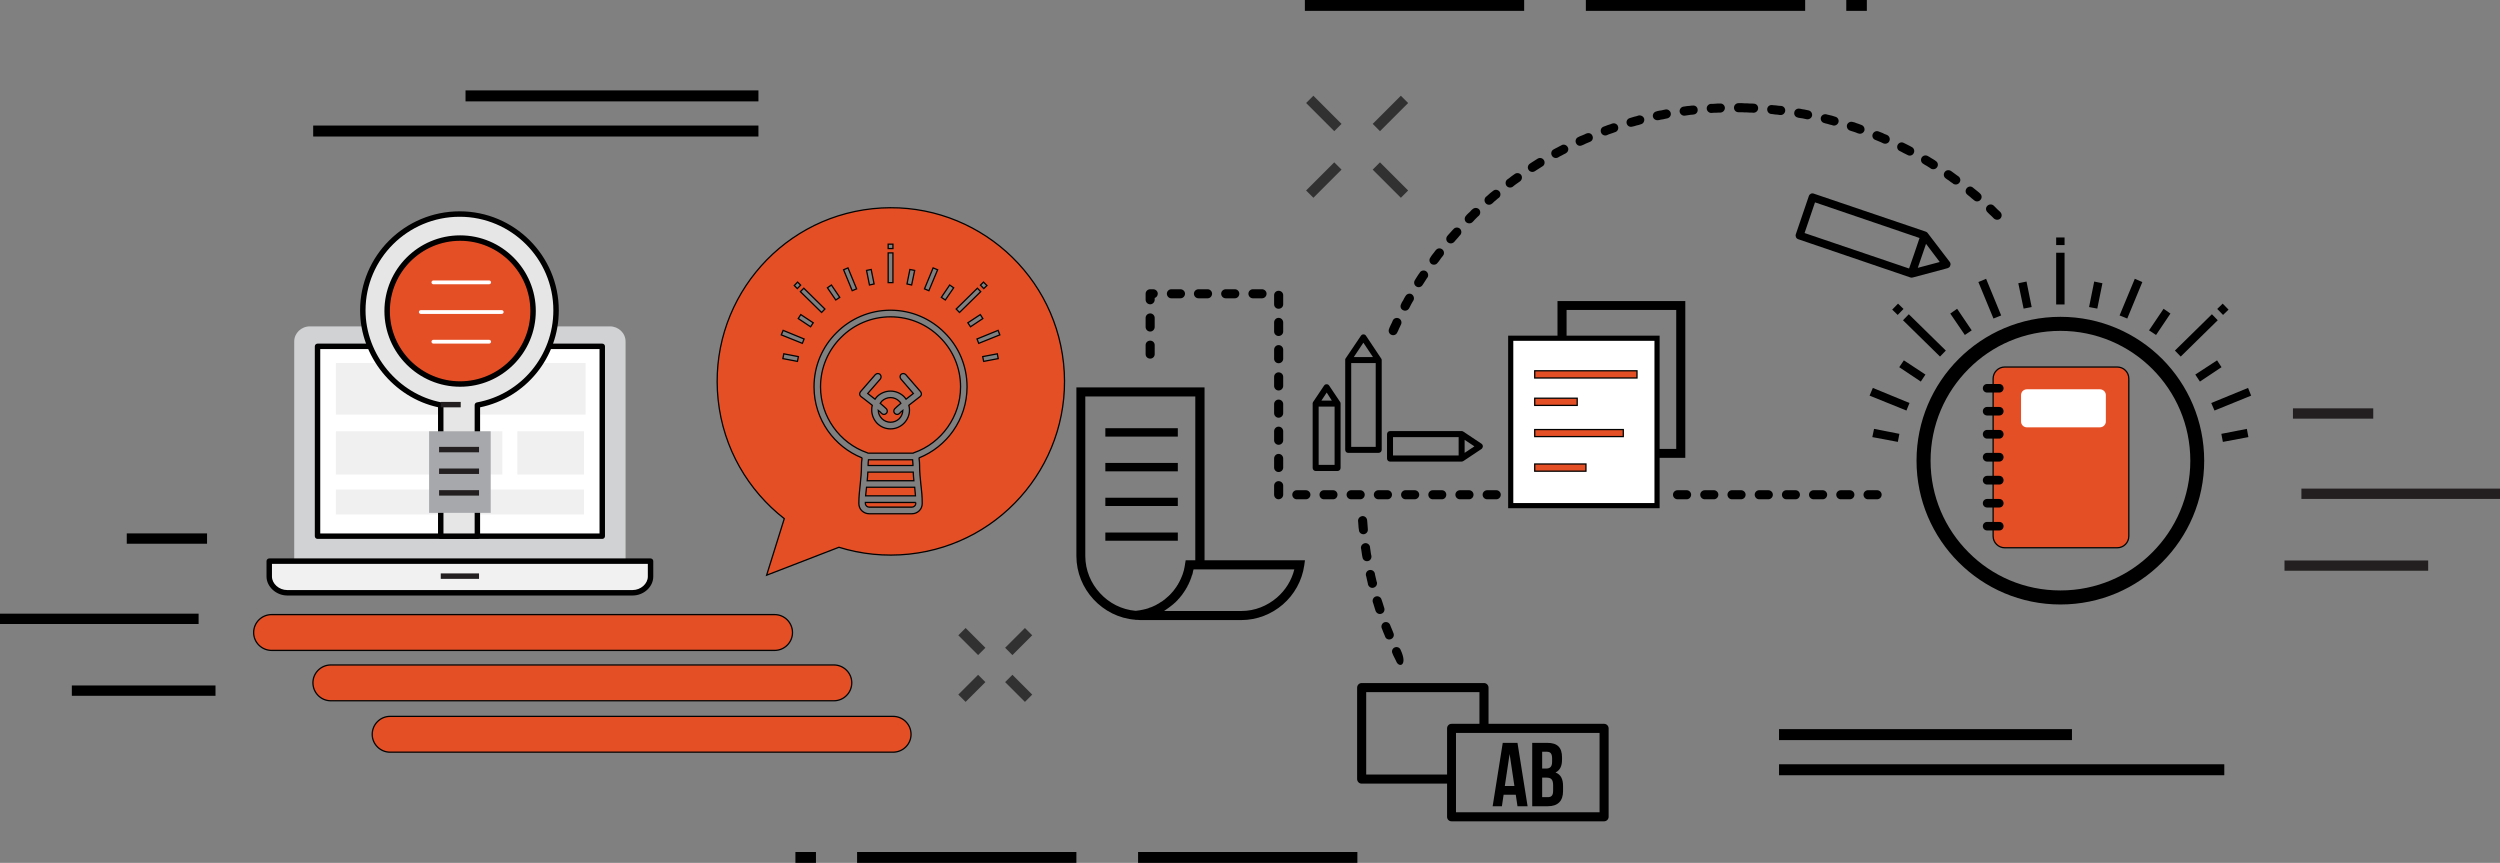 <!-- Generator: Adobe Illustrator 17.0.0, SVG Export Plug-In  -->
<svg version="1.1"
	 xmlns="http://www.w3.org/2000/svg" xmlns:xlink="http://www.w3.org/1999/xlink" xmlns:a="http://ns.adobe.com/AdobeSVGViewerExtensions/3.0/"
	 x="0px" y="0px" width="484.842px" height="167.345px" viewBox="0 0 484.842 167.345"
	 style="enable-background:new 0 0 484.842 167.345;" xml:space="preserve">
<rect x="0" y="0" width="484.842" height="167.345" fill="#808080" stroke="none"/>
<style type="text/css">
	.st0{fill-rule:evenodd;clip-rule:evenodd;fill:#E54F26;stroke:#020202;stroke-width:0.25;stroke-miterlimit:10;}
	.st1{fill-rule:evenodd;clip-rule:evenodd;}
	.st2{fill-rule:evenodd;clip-rule:evenodd;fill:#FFFFFF;}
	.st3{fill-rule:evenodd;clip-rule:evenodd;fill:#FFFFFF;stroke:#000000;stroke-miterlimit:10;}
	.st4{fill:#D1D2D3;}
	.st5{fill:#F1F1F1;}
	.st6{fill:#FFFFFF;}
	.st7{fill:#231F20;}
	.st8{opacity:0.6;}
	.st9{fill:#E7E6E6;}
	.st10{fill:#A7A8AC;}
	.st11{fill:#E54F26;}
	.st12{fill:none;stroke:#313131;stroke-width:2;stroke-miterlimit:10;}
	.st13{fill:none;stroke:#231F20;stroke-width:2;stroke-linejoin:round;stroke-miterlimit:10;}
	.st14{fill:none;stroke:#000000;stroke-width:2;stroke-linejoin:round;stroke-miterlimit:10;}
</style>
<defs>
</defs>
<g>
	<g>
		<g>
			<g id="Red_Attribut_1_">
				<path class="st0" d="M52.68,119.193h97.559c1.895,0,3.455,1.563,3.455,3.489l0,0c0,1.894-1.561,3.456-3.455,3.456H52.68
					c-1.927,0-3.488-1.563-3.488-3.456l0,0C49.191,120.756,50.753,119.193,52.68,119.193L52.68,119.193z M75.641,138.932h97.559
					c1.927,0,3.487,1.561,3.487,3.487l0,0c0,1.895-1.56,3.456-3.487,3.456H75.641c-1.893,0-3.456-1.561-3.456-3.456l0,0
					C72.185,140.492,73.748,138.932,75.641,138.932L75.641,138.932z M64.144,128.962h97.591c1.893,0,3.456,1.563,3.456,3.457l0,0
					c0,1.927-1.563,3.486-3.456,3.486H64.144c-1.895,0-3.455-1.56-3.455-3.486l0,0C60.688,130.524,62.249,128.962,64.144,128.962
					L64.144,128.962z"/>
				<path class="st0" d="M169.211,40.477c18.508-1.962,35.088,11.463,37.049,29.971c1.959,18.477-11.464,35.057-29.939,37.016
					c-4.75,0.499-9.336,0-13.622-1.329l-14.022,5.416l3.423-10.964c-6.98-5.45-11.83-13.591-12.828-23.061
					C137.311,59.018,150.735,42.438,169.211,40.477L169.211,40.477z M167.873,96.164h9.67c-0.052-0.565-0.103-1.105-0.152-1.673
					h-9.337C167.977,95.059,167.926,95.599,167.873,96.164L167.873,96.164z M171.914,79.293c0.229,0.256,0.229,0.669-0.055,0.901
					c-0.256,0.257-0.642,0.231-0.898-0.026c-0.104-0.152-0.334-0.361-0.645-0.591c0.026,0.617,0.284,1.183,0.721,1.618
					c0.412,0.413,1.003,0.694,1.673,0.694c0.668,0,1.259-0.281,1.696-0.694l0,0c0.412-0.436,0.669-1.001,0.695-1.618
					c-0.308,0.229-0.515,0.438-0.644,0.591c-0.231,0.258-0.642,0.283-0.899,0.026c-0.283-0.232-0.283-0.646-0.052-0.901
					c0.205-0.229,0.668-0.615,1.209-1.08c-0.079-0.153-0.206-0.282-0.31-0.386c-0.438-0.436-1.028-0.72-1.696-0.72
					c-0.67,0-1.261,0.284-1.697,0.695c-0.102,0.128-0.205,0.257-0.31,0.41C171.244,78.678,171.707,79.064,171.914,79.293
					L171.914,79.293z M169.16,78.6c-1.054-0.85-2.187-1.697-2.187-1.697c-0.283-0.207-0.333-0.592-0.128-0.875l0.025-0.051l0,0
					l2.881-3.317c0.23-0.257,0.643-0.284,0.9-0.077c0.258,0.23,0.309,0.644,0.077,0.925l-2.444,2.804
					c0.36,0.283,0.875,0.669,1.416,1.104c0.127-0.177,0.258-0.358,0.41-0.513l0,0c0.668-0.645,1.596-1.055,2.599-1.055
					c1.002,0,1.927,0.41,2.597,1.055c0.155,0.154,0.281,0.336,0.41,0.513c0.541-0.436,1.057-0.821,1.416-1.104l-2.417-2.804
					c-0.231-0.281-0.206-0.694,0.05-0.925c0.258-0.207,0.67-0.18,0.901,0.077l2.882,3.317l0,0l0.024,0.051
					c0.205,0.283,0.154,0.668-0.129,0.875c0,0-1.106,0.848-2.187,1.697c0.076,0.283,0.129,0.591,0.129,0.9
					c0,1.003-0.41,1.928-1.08,2.597l0,0l0,0l0,0c-0.67,0.669-1.595,1.08-2.597,1.08c-1.003,0-1.931-0.411-2.599-1.08
					c-0.642-0.669-1.054-1.594-1.054-2.597C169.058,79.19,169.084,78.883,169.16,78.6L169.16,78.6z M177.596,97.449h-9.773v0.181
					c0,0.205,0.103,0.386,0.23,0.513c0.129,0.131,0.308,0.209,0.489,0.209h8.333c0.181,0,0.359-0.078,0.488-0.209
					c0.155-0.127,0.231-0.308,0.231-0.513V97.449z M167.076,90.095c0-0.335,0.026-0.643,0.079-0.951
					c0-0.077,0.026-0.154,0.026-0.258c0-0.024-0.026-0.052-0.053-0.103c-2.648-1.078-4.938-2.906-6.559-5.219
					c-1.695-2.418-2.699-5.351-2.699-8.538c0-4.115,1.646-7.82,4.347-10.493c2.675-2.7,6.403-4.373,10.492-4.373
					c4.089,0,7.818,1.673,10.491,4.373c2.701,2.673,4.346,6.378,4.346,10.493c0,3.188-1.001,6.12-2.701,8.538
					c-1.618,2.313-3.907,4.141-6.557,5.219c-0.023,0.052-0.023,0.079-0.05,0.103c0,0.104,0.026,0.181,0.026,0.258
					c0.05,0.309,0.074,0.616,0.074,0.951c0,1.492,0.131,2.727,0.26,3.91c0.154,1.182,0.255,2.312,0.255,3.625
					c0,0.566-0.205,1.054-0.565,1.414c-0.359,0.361-0.872,0.591-1.413,0.591h-8.333c-0.539,0-1.027-0.229-1.414-0.591
					c-0.36-0.36-0.565-0.848-0.565-1.414c0-1.313,0.127-2.443,0.258-3.625C166.948,92.821,167.076,91.587,167.076,90.095
					L167.076,90.095z M168.414,89.323c-0.024,0.259-0.053,0.489-0.053,0.772v0.181h8.695v-0.181c0-0.282-0.026-0.513-0.053-0.772
					c0-0.051-0.025-0.102-0.025-0.154h-8.538C168.44,89.221,168.414,89.272,168.414,89.323L168.414,89.323z M168.311,91.561
					c-0.026,0.593-0.076,1.132-0.129,1.673h9.053c-0.052-0.541-0.103-1.08-0.129-1.673H168.311z M177.081,87.883
					c0.052-0.025,0.102-0.052,0.154-0.077c2.675-0.926,4.962-2.7,6.559-4.962c1.569-2.212,2.494-4.913,2.494-7.818
					c0-3.755-1.519-7.151-3.988-9.592c-2.441-2.47-5.835-3.987-9.59-3.987c-3.755,0-7.15,1.518-9.594,3.987
					c-2.468,2.44-3.986,5.837-3.986,9.592c0,2.905,0.926,5.606,2.494,7.818c1.595,2.262,3.886,4.036,6.559,4.962l0,0
					c0.053,0.025,0.103,0.052,0.155,0.077H177.081z M172.248,54.811h0.925V49.05h-0.925V54.811z M155.94,65.741l-0.334,0.847
					l-4.087-1.645l0.36-0.873L155.94,65.741z M166.125,56.019l-0.849,0.36l-1.671-4.061l0.849-0.362L166.125,56.019z M154.836,69.16
					l-0.181,0.927l-2.828-0.54l0.179-0.928L154.836,69.16z M157.716,62.603l-0.515,0.771l-2.392-1.593l0.489-0.773L157.716,62.603z
					 M162.859,57.666l-0.771,0.513l-1.621-2.365l0.772-0.541L162.859,57.666z M169.52,55.067l-0.899,0.205l-0.567-2.827l0.901-0.182
					L169.52,55.067z M154.682,54.707l-0.645,0.67l0.594,0.592l0.642-0.671L154.682,54.707z M159.979,59.93l-0.642,0.668
					l-4.114-4.038l0.667-0.667L159.979,59.93z M189.477,65.741l0.334,0.847l4.091-1.645l-0.334-0.873L189.477,65.741z
					 M179.293,56.019l0.849,0.36l1.698-4.061l-0.875-0.362L179.293,56.019z M190.582,69.16l0.182,0.927l2.83-0.54l-0.182-0.928
					L190.582,69.16z M187.702,62.603l0.515,0.771l2.392-1.593l-0.488-0.773L187.702,62.603z M182.56,57.666l0.772,0.513l1.619-2.365
					l-0.773-0.541L182.56,57.666z M175.898,55.067l0.9,0.205l0.592-2.827l-0.926-0.182L175.898,55.067z M190.737,54.707l0.668,0.67
					l-0.616,0.592l-0.644-0.671L190.737,54.707z M172.248,47.354h0.925v0.849h-0.925V47.354z M185.439,59.93l0.643,0.668
					l4.113-4.038l-0.642-0.667L185.439,59.93z"/>
			</g>
			<g id="Line_Attribut_1_">
				<path d="M338.373,20.041h0.464l0.467,0.034h0.465l0.366,0.032c0.496,0,0.862,0.431,0.832,0.897c0,0.499-0.434,0.864-0.898,0.864
					l-0.366-0.034h-0.465l-0.464-0.034h-0.467l-0.465-0.032h-0.465h-0.233c-0.497,0-0.862-0.397-0.862-0.896
					c0-0.465,0.395-0.865,0.862-0.865h0.266h0.467L338.373,20.041z M333.59,20.075c0.499-0.034,0.897,0.332,0.932,0.829
					c0,0.5-0.366,0.896-0.865,0.931h-0.402l-0.429,0.034h-0.464l-0.435,0.034c-0.463,0.031-0.897-0.333-0.93-0.832
					c-0.034-0.465,0.332-0.898,0.829-0.931h0.433l0.468-0.033l0.463-0.032H333.59z M328.272,20.474
					c0.5-0.066,0.931,0.266,0.965,0.763c0.066,0.466-0.268,0.931-0.767,0.965l-0.166,0.032l-0.463,0.034l-0.433,0.066l-0.435,0.066
					l-0.231,0.032c-0.464,0.066-0.929-0.299-0.997-0.764c-0.064-0.466,0.268-0.93,0.766-0.996l0.232-0.032l0.431-0.068l0.467-0.034
					l0.465-0.064H328.272z M322.99,21.236c0.463-0.1,0.932,0.232,1.03,0.698c0.101,0.498-0.233,0.931-0.698,1.031l-0.332,0.065
					l-0.433,0.102l-0.432,0.064l-0.433,0.1h-0.066c-0.499,0.1-0.964-0.198-1.065-0.663c-0.099-0.467,0.199-0.932,0.698-1.032
					l0.068-0.031l0.433-0.102l0.463-0.064l0.434-0.1L322.99,21.236z M317.773,22.4c0.465-0.1,0.961,0.167,1.096,0.631
					c0.099,0.465-0.165,0.964-0.631,1.063l-0.4,0.134l-0.431,0.099l-0.433,0.134l-0.433,0.1c-0.464,0.133-0.929-0.133-1.064-0.6
					c-0.131-0.465,0.135-0.93,0.6-1.061l0.432-0.133l0.433-0.133l0.431-0.101L317.773,22.4z M312.689,23.961
					c0.431-0.165,0.966,0.101,1.097,0.533c0.167,0.465-0.064,0.963-0.531,1.131h-0.034l-0.431,0.164l-0.4,0.133l-0.397,0.133
					l-0.364,0.167c-0.467,0.167-0.966-0.067-1.131-0.53c-0.167-0.467,0.032-0.965,0.497-1.131l0.366-0.133l0.433-0.167l0.43-0.133
					l0.435-0.167H312.689z M307.705,25.889c0.432-0.197,0.963,0,1.13,0.466c0.199,0.432,0,0.962-0.433,1.13l-0.066,0.033l-0.4,0.166
					l-0.397,0.167l-0.398,0.198l-0.332,0.134c-0.465,0.232-0.963,0.032-1.164-0.433c-0.197-0.434-0.032-0.964,0.433-1.162
					l0.333-0.167l0.431-0.166l0.398-0.167l0.4-0.199H307.705z M302.853,28.148c0.433-0.233,0.964-0.032,1.195,0.399
					c0.233,0.399,0.065,0.932-0.364,1.162l-0.034,0.035l-0.398,0.198l-0.366,0.2l-0.398,0.198l-0.332,0.201
					c-0.432,0.232-0.965,0.066-1.196-0.366c-0.233-0.432-0.101-0.964,0.332-1.195l0.366-0.199l0.397-0.201l0.364-0.198l0.402-0.199
					L302.853,28.148z M298.201,30.774c0.431-0.267,0.964-0.134,1.229,0.299c0.233,0.399,0.133,0.964-0.3,1.195l0,0l-0.364,0.232
					l-0.366,0.233l-0.366,0.231l-0.365,0.234l0,0c-0.398,0.265-0.964,0.166-1.228-0.266c-0.268-0.4-0.135-0.932,0.264-1.198l0,0
					l0.398-0.264l0.366-0.232l0.366-0.233L298.201,30.774L298.201,30.774z M293.781,33.732c0.365-0.268,0.931-0.201,1.23,0.198
					c0.266,0.399,0.167,0.93-0.201,1.229l-0.332,0.233l-0.332,0.231l-0.365,0.265l-0.332,0.267l-0.032,0.033
					c-0.398,0.299-0.964,0.233-1.264-0.167c-0.265-0.397-0.199-0.929,0.167-1.229l0.066-0.032l0.366-0.266l0.33-0.268l0.366-0.264
					L293.781,33.732z M289.56,37.021c0.366-0.333,0.898-0.266,1.232,0.101c0.298,0.365,0.266,0.93-0.101,1.229l-0.266,0.199
					l-0.332,0.3l-0.334,0.266l-0.297,0.3l-0.099,0.066c-0.366,0.332-0.932,0.297-1.231-0.066c-0.332-0.366-0.297-0.932,0.066-1.264
					l0.099-0.066l0.334-0.299l0.332-0.299l0.332-0.266L289.56,37.021z M285.574,40.576c0.366-0.332,0.898-0.332,1.264,0
					c0.332,0.366,0.298,0.932-0.034,1.264l-0.199,0.166l-0.3,0.298l-0.298,0.299l-0.3,0.333l-0.133,0.133
					c-0.331,0.332-0.896,0.332-1.263,0c-0.332-0.332-0.332-0.897,0-1.228l0.133-0.168l0.3-0.298l0.332-0.3l0.3-0.332L285.574,40.576
					z M281.886,44.431c0.298-0.366,0.865-0.399,1.229-0.1c0.366,0.332,0.4,0.897,0.066,1.264l-0.131,0.132l-0.268,0.33l-0.3,0.334
					l-0.266,0.3l-0.165,0.199c-0.332,0.366-0.864,0.431-1.263,0.099c-0.366-0.298-0.398-0.863-0.1-1.229l0.167-0.199l0.3-0.332
					l0.3-0.332l0.297-0.332L281.886,44.431z M278.463,48.517c0.3-0.399,0.833-0.464,1.23-0.166c0.398,0.3,0.465,0.866,0.165,1.23
					l-0.099,0.132l-0.268,0.332l-0.23,0.334l-0.266,0.364l-0.199,0.233c-0.268,0.398-0.831,0.466-1.23,0.199
					c-0.364-0.3-0.465-0.831-0.168-1.229l0.168-0.268l0.265-0.364l0.268-0.333l0.266-0.365L278.463,48.517z M275.342,52.871
					c0.266-0.433,0.828-0.532,1.229-0.267c0.398,0.267,0.531,0.83,0.266,1.229L276.77,53.9l-0.233,0.367l-0.233,0.363l-0.233,0.366
					l-0.197,0.299c-0.265,0.399-0.796,0.532-1.196,0.266c-0.433-0.266-0.533-0.798-0.298-1.196l0.199-0.332l0.232-0.365l0.233-0.366
					l0.266-0.364L275.342,52.871z M272.582,57.423c0.233-0.433,0.764-0.599,1.196-0.366c0.4,0.268,0.566,0.799,0.332,1.229
					l-0.034,0.035l-0.232,0.397l-0.201,0.366l-0.196,0.398l-0.167,0.3c-0.232,0.431-0.765,0.599-1.197,0.366
					c-0.431-0.199-0.597-0.732-0.364-1.164l0.165-0.365l0.233-0.365l0.199-0.398l0.233-0.399L272.582,57.423z M270.124,62.141
					c0.197-0.432,0.73-0.597,1.163-0.397c0.432,0.198,0.631,0.729,0.432,1.161l-0.034,0.067l-0.165,0.366l-0.198,0.398l-0.167,0.398
					l-0.167,0.332c-0.199,0.464-0.696,0.665-1.163,0.464c-0.432-0.198-0.631-0.696-0.432-1.162l0.132-0.332l0.199-0.433l0.199-0.398
					l0.169-0.398L270.124,62.141z M263.378,101.049c-0.032-0.496,0.332-0.895,0.831-0.961c0.465-0.034,0.899,0.332,0.93,0.83
					l0.033,0.366l0.033,0.431l0.036,0.467l0.03,0.43v0.033c0.065,0.467-0.298,0.898-0.763,0.965c-0.499,0.033-0.932-0.3-0.964-0.797
					v-0.033l-0.066-0.433l-0.034-0.465l-0.034-0.467L263.378,101.049z M263.943,106.334c-0.066-0.464,0.266-0.897,0.765-0.997
					c0.464-0.066,0.929,0.266,0.995,0.765v0.101l0.068,0.431l0.064,0.467l0.068,0.431l0.066,0.267
					c0.064,0.497-0.233,0.963-0.729,1.029c-0.467,0.066-0.932-0.233-1-0.731l-0.066-0.298l-0.066-0.435l-0.066-0.464l-0.066-0.431
					L263.943,106.334z M264.907,111.618c-0.101-0.499,0.201-0.964,0.665-1.064c0.497-0.1,0.964,0.2,1.063,0.665l0.034,0.232
					l0.099,0.434l0.101,0.431l0.099,0.434l0.066,0.166c0.101,0.464-0.165,0.929-0.666,1.063c-0.463,0.134-0.93-0.166-1.063-0.632
					l-0.033-0.198l-0.1-0.433l-0.1-0.432l-0.099-0.466L264.907,111.618z M266.236,116.768c-0.133-0.465,0.131-0.964,0.598-1.097
					c0.465-0.133,0.963,0.133,1.096,0.6l0.101,0.298l0.133,0.398l0.133,0.434l0.133,0.431l0.034,0.1
					c0.133,0.466-0.101,0.962-0.565,1.097c-0.464,0.166-0.963-0.1-1.13-0.565l-0.032-0.1l-0.135-0.432l-0.131-0.432l-0.133-0.433
					L266.236,116.768z M267.964,121.818c-0.167-0.432,0.066-0.964,0.499-1.129c0.465-0.167,0.963,0.066,1.128,0.498l0.133,0.332
					l0.167,0.399l0.165,0.397l0.169,0.433l0.03,0.066c0.167,0.433-0.03,0.963-0.497,1.129c-0.43,0.2-0.963,0-1.13-0.466
					l-0.032-0.098l-0.167-0.399l-0.167-0.397l-0.165-0.434L267.964,121.818z M270.056,126.736c-0.232-0.432-0.032-0.964,0.398-1.164
					c0.433-0.199,0.966-0.031,1.164,0.432c1.431,3.024-0.198,3.557-0.796,2.359l-0.034-0.1l-0.199-0.399l-0.199-0.398l-0.199-0.397
					L270.056,126.736z M387.918,41.107c0.366,0.366,0.366,0.898,0.03,1.263c-0.331,0.332-0.896,0.332-1.263,0l-0.165-0.167
					l-0.3-0.299l-0.33-0.299l-0.302-0.299l-0.132-0.132c-0.366-0.332-0.398-0.897-0.064-1.229c0.331-0.365,0.896-0.4,1.263-0.066
					l0.133,0.132l0.332,0.332l0.298,0.3l0.331,0.3L387.918,41.107z M383.994,37.52c0.366,0.299,0.433,0.863,0.101,1.229
					c-0.3,0.366-0.862,0.432-1.228,0.101l-0.165-0.133l-0.334-0.266l-0.298-0.268l-0.334-0.266l-0.198-0.165
					c-0.398-0.299-0.433-0.863-0.133-1.229c0.299-0.4,0.864-0.466,1.229-0.134l0.201,0.167l0.332,0.266l0.332,0.266l0.365,0.299
					L383.994,37.52z M379.81,34.196c0.397,0.3,0.497,0.831,0.195,1.229c-0.298,0.398-0.828,0.464-1.227,0.199l-0.101-0.1
					l-0.364-0.232l-0.332-0.266l-0.366-0.233l-0.267-0.199c-0.397-0.266-0.499-0.831-0.199-1.229c0.268-0.4,0.832-0.466,1.23-0.199
					l0.231,0.165l0.366,0.268l0.363,0.266l0.366,0.265L379.81,34.196z M375.388,31.206c0.435,0.233,0.567,0.797,0.302,1.196
					c-0.268,0.432-0.798,0.532-1.23,0.3l-0.066-0.067l-0.364-0.232l-0.366-0.233l-0.365-0.199l-0.302-0.198
					c-0.431-0.234-0.561-0.765-0.33-1.196c0.266-0.433,0.798-0.564,1.23-0.301l0.298,0.167l0.366,0.233l0.398,0.233l0.366,0.231
					L375.388,31.206z M370.771,28.515c0.435,0.233,0.599,0.765,0.366,1.194c-0.199,0.434-0.765,0.6-1.163,0.366l-0.066-0.032
					l-0.4-0.2l-0.397-0.198l-0.364-0.199l-0.332-0.166c-0.435-0.199-0.6-0.732-0.4-1.163c0.231-0.466,0.765-0.632,1.196-0.399
					l0.332,0.166l0.4,0.199l0.396,0.199l0.366,0.199L370.771,28.515z M365.987,26.188c0.431,0.2,0.63,0.731,0.431,1.163
					c-0.165,0.431-0.698,0.63-1.131,0.465l-0.098-0.034l-0.399-0.198l-0.4-0.166l-0.398-0.166l-0.334-0.133
					c-0.431-0.165-0.664-0.698-0.465-1.131c0.201-0.465,0.698-0.664,1.131-0.498l0.334,0.135l0.433,0.164l0.396,0.199l0.435,0.166
					L365.987,26.188z M361.002,24.229c0.466,0.165,0.697,0.664,0.564,1.129c-0.165,0.432-0.663,0.697-1.13,0.531l-0.133-0.033
					l-0.398-0.164l-0.398-0.135l-0.433-0.133l-0.297-0.1c-0.467-0.164-0.7-0.665-0.567-1.13c0.167-0.433,0.666-0.698,1.128-0.53
					l0.302,0.065l0.431,0.168l0.4,0.132l0.433,0.166L361.002,24.229z M355.917,22.634c0.467,0.099,0.765,0.597,0.634,1.061
					c-0.133,0.465-0.634,0.766-1.099,0.632l-0.167-0.066l-0.43-0.101l-0.433-0.132l-0.433-0.1l-0.199-0.066
					c-0.465-0.101-0.762-0.565-0.664-1.064c0.131-0.465,0.598-0.73,1.063-0.632l0.233,0.066l0.433,0.101l0.43,0.099l0.433,0.135
					L355.917,22.634z M350.734,21.404c0.466,0.1,0.764,0.53,0.697,1.028c-0.099,0.467-0.567,0.765-1.029,0.7l-0.332-0.068
					l-0.435-0.099l-0.465-0.066l-0.431-0.067l-0.065-0.033c-0.467-0.066-0.799-0.531-0.698-0.998
					c0.066-0.496,0.533-0.796,0.995-0.729h0.068l0.465,0.101l0.433,0.064l0.465,0.1L350.734,21.404z M345.452,20.538
					c0.499,0.068,0.829,0.5,0.763,0.997c-0.064,0.467-0.499,0.831-0.964,0.766h-0.101l-0.43-0.067l-0.467-0.032l-0.431-0.067
					l-0.3-0.031c-0.499-0.034-0.83-0.466-0.797-0.966c0.035-0.464,0.463-0.83,0.962-0.764l0.302,0.034l0.463,0.032l0.469,0.067
					l0.462,0.031H345.452z"/>
				<path d="M223.938,68.687c0,0.5-0.4,0.863-0.865,0.863c-0.499,0-0.896-0.363-0.896-0.863v-1.761c0-0.498,0.397-0.863,0.896-0.863
					c0.465,0,0.865,0.365,0.865,0.863V68.687z M364.024,95.069c0.501,0,0.899,0.399,0.899,0.865c0,0.497-0.398,0.897-0.899,0.897
					h-1.76c-0.465,0-0.863-0.4-0.863-0.897c0-0.466,0.398-0.865,0.863-0.865H364.024z M358.743,95.069
					c0.496,0,0.896,0.399,0.896,0.865c0,0.497-0.4,0.897-0.896,0.897h-1.729c-0.497,0-0.897-0.4-0.897-0.897
					c0-0.466,0.4-0.865,0.897-0.865H358.743z M353.491,95.069c0.465,0,0.865,0.399,0.865,0.865c0,0.497-0.4,0.897-0.865,0.897h-1.76
					c-0.497,0-0.897-0.4-0.897-0.897c0-0.466,0.4-0.865,0.897-0.865H353.491z M348.208,95.069c0.501,0,0.866,0.399,0.866,0.865
					c0,0.497-0.365,0.897-0.866,0.897h-1.76c-0.497,0-0.865-0.4-0.865-0.897c0-0.466,0.368-0.865,0.865-0.865H348.208z
					 M342.926,95.069c0.497,0,0.897,0.399,0.897,0.865c0,0.497-0.4,0.897-0.897,0.897h-1.76c-0.467,0-0.866-0.4-0.866-0.897
					c0-0.466,0.399-0.865,0.866-0.865H342.926z M337.643,95.069c0.499,0,0.896,0.399,0.896,0.865c0,0.497-0.397,0.897-0.896,0.897
					h-1.762c-0.463,0-0.863-0.4-0.863-0.897c0-0.466,0.4-0.865,0.863-0.865H337.643z M332.394,95.069c0.464,0,0.86,0.399,0.86,0.865
					c0,0.497-0.397,0.897-0.86,0.897h-1.763c-0.496,0-0.896-0.4-0.896-0.897c0-0.466,0.4-0.865,0.896-0.865H332.394z
					 M327.109,95.069c0.465,0,0.863,0.399,0.863,0.865c0,0.497-0.398,0.897-0.863,0.897h-1.76c-0.501,0-0.898-0.4-0.898-0.897
					c0-0.466,0.397-0.865,0.898-0.865H327.109z M290.192,95.069c0.465,0,0.865,0.399,0.865,0.865c0,0.497-0.4,0.897-0.865,0.897
					h-1.76c-0.499,0-0.899-0.4-0.899-0.897c0-0.466,0.4-0.865,0.899-0.865H290.192z M284.909,95.069
					c0.467,0,0.864,0.399,0.864,0.865c0,0.497-0.397,0.897-0.864,0.897h-1.76c-0.499,0-0.897-0.4-0.897-0.897
					c0-0.466,0.398-0.865,0.897-0.865H284.909z M279.627,95.069c0.497,0,0.863,0.399,0.863,0.865c0,0.497-0.366,0.897-0.863,0.897
					h-1.762c-0.467,0-0.862-0.4-0.862-0.897c0-0.466,0.396-0.865,0.862-0.865H279.627z M274.344,95.069
					c0.499,0,0.897,0.399,0.897,0.865c0,0.497-0.398,0.897-0.897,0.897h-1.762c-0.465,0-0.863-0.4-0.863-0.897
					c0-0.466,0.398-0.865,0.863-0.865H274.344z M269.093,95.069c0.466,0,0.866,0.399,0.866,0.865c0,0.497-0.4,0.897-0.866,0.897
					h-1.761c-0.498,0-0.897-0.4-0.897-0.897c0-0.466,0.399-0.865,0.897-0.865H269.093z M263.81,95.069
					c0.465,0,0.863,0.399,0.863,0.865c0,0.497-0.398,0.897-0.863,0.897h-1.762c-0.497,0-0.896-0.4-0.896-0.897
					c0-0.466,0.399-0.865,0.896-0.865H263.81z M258.527,95.069c0.499,0,0.864,0.399,0.864,0.865c0,0.497-0.365,0.897-0.864,0.897
					h-1.76c-0.501,0-0.865-0.4-0.865-0.897c0-0.466,0.364-0.865,0.865-0.865H258.527z M253.243,95.069
					c0.499,0,0.897,0.399,0.897,0.865c0,0.497-0.398,0.897-0.897,0.897h-1.76c-0.466,0-0.864-0.4-0.864-0.897
					c0-0.466,0.398-0.865,0.864-0.865H253.243z M248.859,95.866c0,0,0,0.034,0,0.068c0,0.497-0.4,0.862-0.867,0.897h-0.03l0,0
					c-0.467,0-0.865-0.4-0.865-0.897v-1.762c0-0.467,0.398-0.864,0.865-0.864c0.497,0,0.898,0.397,0.898,0.864V95.866z
					 M248.859,90.684c0,0.465-0.4,0.864-0.898,0.864c-0.467,0-0.865-0.399-0.865-0.864v-1.76c0-0.5,0.398-0.897,0.865-0.897
					c0.497,0,0.898,0.397,0.898,0.897V90.684z M248.859,85.4c0,0.466-0.4,0.864-0.898,0.864c-0.467,0-0.865-0.398-0.865-0.864V83.64
					c0-0.499,0.398-0.897,0.865-0.897c0.497,0,0.898,0.398,0.898,0.897V85.4z M248.859,80.116c0,0.499-0.4,0.898-0.898,0.898
					c-0.467,0-0.865-0.399-0.865-0.898v-1.761c0-0.464,0.398-0.863,0.865-0.863c0.497,0,0.898,0.399,0.898,0.863V80.116z
					 M248.859,74.834c0,0.498-0.4,0.897-0.898,0.897c-0.467,0-0.865-0.399-0.865-0.897v-1.762c0-0.465,0.398-0.863,0.865-0.863
					c0.497,0,0.898,0.398,0.898,0.863V74.834z M248.859,69.584c0,0.466-0.4,0.863-0.898,0.863c-0.467,0-0.865-0.397-0.865-0.863
					v-1.761c0-0.499,0.398-0.897,0.865-0.897c0.497,0,0.898,0.398,0.898,0.897V69.584z M248.859,64.301
					c0,0.465-0.4,0.863-0.898,0.863c-0.467,0-0.865-0.398-0.865-0.863v-1.762c0-0.498,0.398-0.896,0.865-0.896
					c0.497,0,0.898,0.398,0.898,0.896V64.301z M248.859,59.018c0,0.498-0.4,0.863-0.898,0.863c-0.467,0-0.865-0.365-0.865-0.863
					v-1.762c0-0.497,0.398-0.863,0.865-0.863c0.497,0,0.898,0.366,0.898,0.863V59.018z M244.738,56.094
					c0.498,0,0.896,0.397,0.896,0.864c0,0.498-0.398,0.897-0.896,0.897h-1.763c-0.464,0-0.862-0.399-0.862-0.897
					c0-0.467,0.398-0.864,0.862-0.864H244.738z M239.488,56.094c0.465,0,0.863,0.397,0.863,0.864c0,0.498-0.398,0.897-0.863,0.897
					h-1.762c-0.499,0-0.896-0.399-0.896-0.897c0-0.467,0.397-0.864,0.896-0.864H239.488z M234.205,56.094
					c0.465,0,0.862,0.397,0.862,0.864c0,0.498-0.397,0.897-0.862,0.897h-1.762c-0.499,0-0.898-0.399-0.898-0.897
					c0-0.467,0.398-0.864,0.898-0.864H234.205z M228.921,56.094c0.499,0,0.898,0.397,0.898,0.864c0,0.498-0.398,0.897-0.898,0.897
					h-1.762c-0.465,0-0.862-0.399-0.862-0.897c0-0.467,0.397-0.864,0.862-0.864H228.921z M223.638,56.094
					c0.499,0,0.898,0.397,0.898,0.864c0,0.398-0.266,0.73-0.598,0.83v0.333c0,0.498-0.4,0.896-0.865,0.896
					c-0.499,0-0.896-0.399-0.896-0.896v-1.163c0-0.467,0.397-0.864,0.896-0.864H223.638z M222.176,61.643
					c0-0.465,0.397-0.864,0.896-0.864c0.465,0,0.865,0.399,0.865,0.864v1.762c0,0.498-0.4,0.896-0.865,0.896
					c-0.499,0-0.896-0.398-0.896-0.896V61.643z"/>
			</g>
			<g id="Black_Attribut_1_">
				<path d="M252.943,109.656c-0.43,2.992-1.959,5.684-4.152,7.576c-2.16,1.861-4.984,3.023-8.073,3.023h-19.607
					c-0.131,0-0.266-0.033-0.465-0.033s-0.331,0-0.464,0v-0.032c-3.19-0.233-6.048-1.729-8.11-3.954
					c-2.059-2.227-3.32-5.184-3.32-8.407V76.03v-0.897h0.896h23.095h0.863v0.897v32.63h18.476h0.997L252.943,109.656z
					 M214.367,83.041h14.056v1.629h-14.056V83.041z M214.367,103.277h14.056v1.596h-14.056V103.277z M214.367,96.532h14.056v1.595
					h-14.056V96.532z M214.367,89.786h14.056v1.629h-14.056V89.786z M221.844,118.196L221.844,118.196h0.032l0.066-0.033
					c0.133-0.032,0.233-0.032,0.334-0.066l0,0l0.032-0.034h0.066c0.1-0.032,0.232-0.066,0.331-0.099l0,0l0.034-0.033h0.066
					l0.034-0.033l0.064-0.033h0.034l0.066-0.033h0.034l0.066-0.034h0.066l0.032-0.033h0.066l0.066-0.033l0.034-0.032h0.066
					l0.034-0.034l0.064-0.032h0.034l0.066-0.033l0.032-0.034h0.068l0.032-0.033l0.066-0.032h0.034l0.066-0.034l0.032-0.034
					l0.066-0.03h0.034l0.199-0.102l0.032-0.033l0.065-0.033l0.035-0.033l0.066-0.031h0.033l0.066-0.035l0.033-0.033l0.065-0.033
					c0.101-0.033,0.167-0.1,0.266-0.166l0,0l0.034-0.033l0.066-0.035c0.266-0.13,0.499-0.298,0.73-0.496l0,0h0.034l0.066-0.065
					c0.167-0.134,0.332-0.268,0.499-0.433l0,0c0.098-0.066,0.164-0.134,0.23-0.201l0.035-0.032l0.065-0.032v-0.034l0.066-0.066
					l0.066-0.067h0.034l0.066-0.064l0.066-0.1l0,0l0.066-0.068l0.032-0.031l0.066-0.068l0.066-0.064l0,0l0.066-0.102l0,0
					l0.068-0.065h0.032l0.032-0.101h0.034l0.066-0.064l0,0l0.066-0.101l0,0l0.066-0.067v-0.031l0.066-0.068l0,0l0.066-0.099l0,0
					l0.066-0.067l0,0l0.066-0.1l0,0l0.068-0.101l0,0l0.064-0.065v-0.033l0.066-0.066l0,0l0.066-0.099l0,0l0.034-0.101h0.034
					l0.032-0.067v-0.033l0.066-0.066l0,0l0.066-0.099l0,0l0.065-0.1l0,0l0.035-0.1l0,0l0.066-0.1l0,0l0.066-0.102l0,0l0.031-0.066
					v-0.031l0.066-0.066v-0.035l0.034-0.064v-0.034l0.066-0.065v-0.034l0.032-0.066v-0.032l0.066-0.067v-0.033l0.034-0.067v-0.033
					l0.066-0.099l0,0l0.034-0.101l0,0l0.032-0.099l0,0l0.066-0.101l0,0l0.034-0.1l0,0l0.032-0.1l0,0l0.034-0.099l0,0l0.066-0.101
					v-0.033l0.032-0.1l0,0l0.034-0.1l0,0l0.032-0.1l0,0l0.032-0.102l0,0l0.034-0.098v-0.033l0.034-0.1l0,0l0.032-0.1l0,0l0.034-0.1
					l0,0l0.034-0.134l0,0l0,0l0.032-0.165v-0.034l0,0l0.032-0.133l0,0l0.034-0.099l0,0v-0.101l0,0l0.034-0.134l0,0l0.032-0.1l0,0
					v-0.1v-0.033l0.034-0.101l0,0v-0.099l0.133-0.764h0.765h1.096V76.894h-21.334v30.936c0,2.759,1.099,5.317,2.858,7.21
					c1.762,1.928,4.188,3.19,6.911,3.423C220.814,118.396,221.345,118.328,221.844,118.196L221.844,118.196z M247.63,115.904
					c1.659-1.428,2.856-3.324,3.388-5.482h-17.412h-2.126l-0.034,0.099l0,0l-0.032,0.134l0,0l-0.034,0.1v0.031l-0.032,0.102l0,0
					v0.133h-0.032v0.1l0,0l-0.034,0.133l-0.034,0.099l0,0l-0.032,0.1v0.034l-0.034,0.1h-0.032l-0.034,0.099l0,0l-0.032,0.134l0,0
					l-0.066,0.2v0.032l-0.034,0.101l0,0l-0.066,0.099l0,0l-0.032,0.135l0,0l-0.034,0.099l0,0l-0.031,0.099h-0.035l-0.031,0.101
					v0.033l-0.035,0.099l0,0l-0.066,0.102l0,0l-0.033,0.098l0,0l-0.064,0.102v0.033l-0.034,0.1l0,0l-0.066,0.099l0,0l-0.034,0.101
					h-0.032l-0.034,0.099l0,0l-0.066,0.1v0.034l-0.032,0.066v0.034l-0.066,0.099l0,0l-0.066,0.1l0,0l-0.066,0.1l0,0l-0.034,0.1
					h-0.032l-0.034,0.1l0,0l-0.066,0.101l0,0l-0.066,0.101l0,0l-0.066,0.099l0,0l-0.066,0.101l0,0l-0.066,0.099l0,0l-0.066,0.1l0,0
					l-0.068,0.099l0,0l-0.064,0.066v0.033l-0.066,0.068v0.031l-0.066,0.068v0.031l-0.066,0.068l0,0l-0.066,0.099l0,0l-0.066,0.065
					l-0.034,0.034l-0.032,0.066l-0.034,0.032l-0.066,0.067l0,0l-0.066,0.1l0,0l-0.066,0.066l-0.034,0.034l-0.031,0.065l-0.035,0.033
					l-0.066,0.066l-0.066,0.067l0,0l-0.031,0.033l-0.066,0.066l0,0l-0.066,0.1l0,0l-0.066,0.066l-0.034,0.033l-0.066,0.066l0,0
					l-0.066,0.066l-0.034,0.034l-0.066,0.065l0,0l-0.064,0.065l-0.034,0.034l-0.066,0.064l0,0l-0.066,0.068h-0.034l-0.032,0.034
					l-0.034,0.032V117h-0.032l-0.034,0.066h-0.032l-0.066,0.066l-0.034,0.035l0,0c-0.3,0.232-0.598,0.496-0.896,0.696l0,0
					c-0.3,0.233-0.598,0.433-0.898,0.632h14.986C243.374,118.496,245.768,117.499,247.63,115.904L247.63,115.904z"/>
				<path d="M270.156,84.77v3.555h12.727v-1.76V84.77H270.156z M255.735,90.152h3.092V78.854h-1.529h-1.563V90.152z M259.392,91.349
					h-4.222c-0.331,0-0.597-0.268-0.597-0.599V78.256l0,0l0,0l0,0l0,0l0,0V78.19l0,0l0,0v-0.033l0,0l0,0l0,0l0,0l0,0l0,0
					l0.032-0.033l0,0l0,0v-0.033l0,0v-0.034l0,0l0,0l0,0v-0.033l0,0l0,0h0.034l0,0v-0.031c0,0,0.034-0.034,0.034-0.068l0,0l0,0l0,0
					l0,0l0,0l0,0l0.032-0.032l0,0l0,0l0,0l0,0l2.092-3.125c0.169-0.267,0.532-0.331,0.8-0.166c0.066,0.066,0.133,0.101,0.165,0.166
					l2.094,3.125c0.099,0.101,0.133,0.232,0.133,0.364V90.75C259.989,91.081,259.724,91.349,259.392,91.349L259.392,91.349z
					 M257.298,76.13l-1.031,1.563h1.031h0.996L257.298,76.13z M260.985,69.484l2.958-4.386c0.165-0.267,0.531-0.333,0.797-0.168
					c0.066,0.068,0.133,0.101,0.167,0.168l2.924,4.386c0.099,0.1,0.133,0.199,0.133,0.366v17.377c0,0.333-0.266,0.599-0.599,0.599
					h-5.914c-0.334,0-0.565-0.266-0.565-0.599V69.851l0,0v-0.034l0,0l0,0l0,0v-0.032l0,0l0,0v-0.033l0,0l0,0v-0.033l0,0l0,0l0,0
					v-0.034l0,0l0,0V69.65l0,0h0.032l0,0l0,0v-0.033l0,0l0,0l0,0v-0.033l0,0l0,0c0.034-0.034,0.034-0.065,0.066-0.065l0,0V69.484
					L260.985,69.484L260.985,69.484L260.985,69.484L260.985,69.484L260.985,69.484L260.985,69.484L260.985,69.484L260.985,69.484
					L260.985,69.484z M264.408,66.461l-1.86,2.79h1.86h1.862L264.408,66.461z M262.049,86.664h4.753V70.416h-2.394h-2.359V86.664z
					 M283.847,83.74l3.488,2.325c0.265,0.199,0.333,0.565,0.135,0.83c-0.034,0.066-0.101,0.1-0.135,0.167l-3.488,2.325
					c-0.101,0.066-0.233,0.132-0.365,0.132h-13.923c-0.299,0-0.564-0.265-0.564-0.596v-4.719c0-0.333,0.266-0.599,0.564-0.599
					h13.923l0,0l0,0l0,0l0,0l0,0h0.034l0,0h0.031l0,0h0.033l0,0l0,0l0,0l0,0l0,0l0.033,0.033l0,0l0,0h0.033l0,0h0.033l0,0l0,0l0,0
					l0,0l0,0l0.032,0.032l0,0l0,0l0,0c0.034,0,0.068,0.034,0.101,0.034l0,0l0,0l0,0l0,0v0.034l0,0l0,0l0,0H283.847L283.847,83.74
					L283.847,83.74z M285.94,86.564l-1.895-1.264v1.264v1.262L285.94,86.564z"/>
				<path d="M302.92,58.386h23.06h0.862v0.864v28.677v0.864h-0.862h-23.06h-0.865v-0.864V59.25v-0.864H302.92z M325.082,60.113
					h-21.265v26.949h21.265V60.113z"/>
				<path d="M351.997,39.247l-2.025,5.947l20.268,6.878l1.03-2.958l0.999-2.957L351.997,39.247z M376.186,50.812l-2.657-3.523
					l-0.798,2.326l-0.799,2.325L376.186,50.812z M373.896,45.261l4.218,5.517c0.268,0.332,0.201,0.83-0.131,1.096
					c-0.102,0.066-0.201,0.1-0.268,0.133l-6.711,1.795c-0.165,0.066-0.364,0.066-0.531,0l-21.732-7.41
					c-0.397-0.133-0.597-0.564-0.464-0.963l2.524-7.41c0.133-0.4,0.564-0.632,0.965-0.465l21.732,7.376l0,0v0.033h0.031l0,0l0,0
					h0.032l0,0h0.032l0.034,0.033l0,0l0,0l0,0l0,0l0,0l0,0l0.034,0.034h0.034l0,0l0.03,0.032l0,0l0,0l0,0l0,0l0.034,0.034l0,0l0,0
					l0,0l0.034,0.032l0,0l0,0c0.032,0.034,0.066,0.066,0.066,0.101l0,0h0.034l0,0l0,0l0,0l0,0V45.261L373.896,45.261L373.896,45.261
					L373.896,45.261L373.896,45.261z"/>
			</g>
			<g id="White_Attribut_1_">
				<g id="Book_1_">
					<path class="st0" d="M386.539,103.976V73.438c0-1.261,1.031-2.259,2.26-2.259h21.797c1.263,0,2.261,0.998,2.261,2.259v30.537
						c0,1.263-0.998,2.259-2.261,2.259h-21.797C387.57,106.234,386.539,105.238,386.539,103.976L386.539,103.976z"/>
					<path class="st1" d="M384.545,102.047L384.545,102.047c0-0.465,0.364-0.83,0.831-0.83h2.359c0.465,0,0.831,0.365,0.831,0.83
						l0,0c0,0.467-0.366,0.83-0.831,0.83h-2.359C384.909,102.877,384.545,102.514,384.545,102.047L384.545,102.047z M384.545,75.299
						L384.545,75.299c0-0.465,0.364-0.83,0.831-0.83h2.359c0.465,0,0.831,0.365,0.831,0.83l0,0c0,0.466-0.366,0.832-0.831,0.832
						h-2.359C384.909,76.131,384.545,75.765,384.545,75.299L384.545,75.299z M384.545,79.752L384.545,79.752
						c0-0.465,0.364-0.832,0.831-0.832h2.359c0.465,0,0.831,0.367,0.831,0.832l0,0c0,0.465-0.366,0.83-0.831,0.83h-2.359
						C384.909,80.582,384.545,80.217,384.545,79.752L384.545,79.752z M384.545,84.204L384.545,84.204c0-0.466,0.364-0.83,0.831-0.83
						h2.359c0.465,0,0.831,0.364,0.831,0.83l0,0c0,0.466-0.366,0.863-0.831,0.863h-2.359
						C384.909,85.067,384.545,84.67,384.545,84.204L384.545,84.204z M384.545,88.658L384.545,88.658
						c0-0.466,0.364-0.832,0.831-0.832h2.359c0.465,0,0.831,0.366,0.831,0.832l0,0c0,0.462-0.366,0.862-0.831,0.862h-2.359
						C384.909,89.521,384.545,89.12,384.545,88.658L384.545,88.658z M384.545,93.143L384.545,93.143
						c0-0.465,0.364-0.862,0.831-0.862h2.359c0.465,0,0.831,0.397,0.831,0.862l0,0c0,0.465-0.366,0.831-0.831,0.831h-2.359
						C384.909,93.974,384.545,93.607,384.545,93.143L384.545,93.143z M384.545,97.594L384.545,97.594
						c0-0.463,0.364-0.828,0.831-0.828h2.359c0.465,0,0.831,0.365,0.831,0.828l0,0c0,0.467-0.366,0.832-0.831,0.832h-2.359
						C384.909,98.426,384.545,98.061,384.545,97.594L384.545,97.594z"/>
					<path class="st2" d="M393.085,75.498h14.155c0.632,0,1.163,0.499,1.163,1.131v5.116c0,0.632-0.531,1.13-1.163,1.13h-14.155
						c-0.633,0-1.13-0.498-1.13-1.13v-5.116C391.955,75.997,392.452,75.498,393.085,75.498L393.085,75.498z"/>
				</g>
				<path d="M399.598,61.443c7.709,0,14.687,3.123,19.738,8.176c5.017,5.048,8.138,12.025,8.138,19.736
					c0,7.676-3.121,14.652-8.171,19.703c-5.018,5.052-11.996,8.174-19.705,8.174c-7.711,0-14.688-3.122-19.738-8.174
					c-5.049-5.051-8.174-12.027-8.174-19.703c0-7.711,3.125-14.688,8.174-19.736C384.909,64.566,391.887,61.443,399.598,61.443
					L399.598,61.443z M417.41,71.545c-4.554-4.552-10.867-7.377-17.813-7.377c-6.979,0-13.26,2.791-17.81,7.377
					c-4.554,4.553-7.378,10.832-7.378,17.811c0,6.943,2.824,13.225,7.378,17.775c4.55,4.588,10.831,7.378,17.81,7.378
					c6.945,0,13.259-2.79,17.813-7.378c4.549-4.551,7.373-10.832,7.373-17.775C424.783,82.377,421.959,76.098,417.41,71.545
					L417.41,71.545z"/>
				<path class="st1" d="M398.766,59.051h1.629V49.017h-1.629V59.051z M370.324,78.157l-0.598,1.462l-7.146-2.893l0.632-1.495
					L370.324,78.157z M388.102,61.178l-1.496,0.598l-2.925-7.076l1.496-0.633L388.102,61.178z M368.363,84.138l-0.3,1.562
					l-4.952-0.93l0.336-1.597L368.363,84.138z M373.413,72.64l-0.897,1.362l-4.185-2.79l0.897-1.329L373.413,72.64z M382.386,64.068
					l-1.33,0.896l-2.825-4.153l1.329-0.929L382.386,64.068z M394.017,59.549l-1.565,0.3l-1.03-4.918l1.595-0.331L394.017,59.549z
					 M368.098,58.885l-1.131,1.162l1.065,1.03l1.13-1.163L368.098,58.885z M377.367,67.988l-1.128,1.162l-7.179-7.043l1.131-1.163
					L377.367,67.988z M428.838,78.157l0.631,1.462l7.11-2.893l-0.598-1.495L428.838,78.157z M411.063,61.178l1.492,0.598
					l2.924-7.076l-1.462-0.633L411.063,61.178z M430.799,84.138l0.298,1.562l4.951-0.93l-0.3-1.597L430.799,84.138z M425.748,72.64
					l0.896,1.362l4.189-2.79l-0.865-1.329L425.748,72.64z M416.776,64.068l1.361,0.896l2.792-4.153l-1.33-0.929L416.776,64.068z
					 M405.147,59.549l1.596,0.3l0.995-4.918l-1.595-0.331L405.147,59.549z M431.063,58.885l1.132,1.162l-1.063,1.03L430,59.914
					L431.063,58.885z M398.766,46.059h1.629v1.463h-1.629V46.059z M421.794,67.988l1.129,1.162l7.178-7.043l-1.13-1.163
					L421.794,67.988z"/>
			</g>
			<g id="Paper_1_">
				<rect x="292.984" y="65.597" class="st3" width="28.377" height="32.464"/>
				<path class="st0" d="M307.572,89.985h-9.934v1.396h9.934V89.985z M317.474,71.909h-19.835v1.396h19.835V71.909z M305.877,77.227
					h-8.238v1.395h8.238V77.227z M314.815,83.307h-17.176v1.363h17.176V83.307z"/>
			</g>
		</g>
		<path class="st1" d="M294.296,144.066h-2.858l-1.959,12.293h1.794l0.332-2.225h2.359l0.332,2.225h1.961L294.296,144.066z
			 M281.502,140.378h5.416v-6.147h-21.961v15.981h15.682v-8.938C280.639,140.775,281.005,140.378,281.502,140.378L281.502,140.378z
			 M288.682,140.378h22.428c0.465,0,0.863,0.398,0.863,0.896v17.145c0,0.464-0.398,0.864-0.863,0.864h-29.607
			c-0.497,0-0.863-0.4-0.863-0.864v-6.444H264.06c-0.467,0-0.865-0.398-0.865-0.896v-17.712c0-0.499,0.398-0.897,0.865-0.897h23.757
			c0.465,0,0.864,0.398,0.864,0.897V140.378z M310.213,142.139h-22.395h-5.448v8.939v6.445h27.844V142.139z M300.078,144.066h-2.925
			v12.293h3.025c1.961,0,2.956-1.028,2.956-2.924v-0.998c0-1.296-0.399-2.226-1.462-2.623c0.863-0.433,1.263-1.23,1.263-2.493
			v-0.431C302.935,144.995,302.071,144.066,300.078,144.066L300.078,144.066z M299.945,150.811c0.863,0,1.263,0.365,1.263,1.496
			v1.062c0,0.932-0.366,1.23-1.029,1.23h-1.097v-3.788H299.945z M300.01,145.793c0.7,0,1,0.399,1,1.296v0.664
			c0,0.997-0.465,1.298-1.165,1.298h-0.763v-3.258H300.01z M292.77,146.225l0.929,6.213h-1.86L292.77,146.225z"/>
	</g>
	<g>
		<g>
			<path class="st4" d="M121.32,66.229c0-1.649-1.386-2.933-3.035-2.933H60.1c-1.651,0-3.039,1.283-3.039,2.933v42.598h64.26V66.229
				z"/>
			<g>
				<path class="st5" d="M52.217,108.826v2.987c0,1.649,1.581,3.149,3.479,3.149h66.989c1.901,0,3.479-1.5,3.479-3.149v-2.987
					H52.217z"/>
				<path d="M122.686,115.491H55.696c-2.136,0-4.009-1.718-4.009-3.678v-2.987c0-0.291,0.238-0.526,0.529-0.526h73.948
					c0.292,0,0.529,0.235,0.529,0.526v2.987C126.694,113.807,124.858,115.491,122.686,115.491z M52.744,109.355v2.458
					c0,1.397,1.379,2.62,2.952,2.62h66.989c1.571,0,2.953-1.223,2.953-2.62v-2.458H52.744z"/>
			</g>
			<g>
				<rect x="61.581" y="67.169" class="st6" width="55.22" height="36.814"/>
				<path d="M116.801,104.512h-55.22c-0.291,0-0.528-0.236-0.528-0.528V67.169c0-0.29,0.237-0.526,0.528-0.526h55.22
					c0.292,0,0.527,0.236,0.527,0.526v36.814C117.328,104.275,117.093,104.512,116.801,104.512z M62.108,103.455h54.163V67.698
					H62.108V103.455z"/>
			</g>
			<g>
				<rect x="85.478" y="111.206" class="st7" width="7.426" height="1.056"/>
			</g>
			<g class="st8">
				<rect x="65.133" y="70.399" class="st9" width="48.438" height="10.01"/>
				<rect x="65.133" y="83.64" class="st9" width="32.293" height="8.396"/>
				<rect x="100.332" y="83.64" class="st9" width="12.917" height="8.396"/>
				<rect x="65.133" y="94.941" class="st9" width="48.116" height="4.844"/>
			</g>
		</g>
		<g>
			<g>
				<path class="st9" d="M107.841,60.19c0-10.318-8.375-18.681-18.69-18.681c-10.318,0-18.788,8.362-18.788,18.681
					c0,9.133,6.718,16.735,15.115,18.357v25.436h7.104V78.561C101.3,76.967,107.843,69.349,107.841,60.19z"/>
				<path d="M92.581,104.512h-7.104c-0.292,0-0.529-0.236-0.529-0.528V78.979c-8.646-1.888-15.114-9.887-15.114-18.788
					c0-10.593,8.666-19.209,19.316-19.209c10.597,0,19.221,8.616,19.221,19.209c0,9.133-6.392,16.973-15.261,18.806v24.987
					C93.11,104.275,92.873,104.512,92.581,104.512z M86.004,103.455h6.048V78.561c0-0.255,0.184-0.475,0.434-0.519
					c8.593-1.572,14.829-9.079,14.829-17.852c0-10.011-8.149-18.151-18.165-18.151c-10.069,0-18.259,8.141-18.259,18.151
					c0,8.552,6.313,16.221,14.687,17.839c0.247,0.048,0.426,0.267,0.426,0.519V103.455z"/>
			</g>
			<g>
				<rect x="85.478" y="77.943" class="st7" width="3.874" height="1.057"/>
			</g>
			<rect x="83.217" y="83.64" class="st10" width="11.949" height="15.823"/>
			<g>
				<rect x="85.153" y="86.664" class="st7" width="7.75" height="1.055"/>
			</g>
			<g>
				<rect x="85.153" y="90.861" class="st7" width="7.75" height="1.057"/>
			</g>
			<g>
				<rect x="85.153" y="95.06" class="st7" width="7.75" height="1.056"/>
			</g>
		</g>
		<g>
			<circle class="st11" cx="89.235" cy="60.325" r="14.15"/>
			<path d="M89.234,75.003c-8.094,0-14.681-6.585-14.681-14.678c0-8.096,6.587-14.681,14.681-14.681
				c8.096,0,14.678,6.585,14.678,14.681C103.912,68.418,97.33,75.003,89.234,75.003z M89.234,46.701
				c-7.512,0-13.622,6.111-13.622,13.624c0,7.51,6.11,13.622,13.622,13.622c7.512,0,13.622-6.112,13.622-13.622
				C102.856,52.813,96.746,46.701,89.234,46.701z"/>
			<g>
				<line class="st6" x1="81.604" y1="60.513" x2="97.306" y2="60.51"/>
				<path class="st6" d="M81.604,60.88c-0.203,0-0.366-0.164-0.366-0.367c0-0.202,0.163-0.366,0.366-0.366l15.702-0.002
					c0.203,0,0.366,0.163,0.366,0.365c0,0.203-0.163,0.368-0.366,0.368L81.604,60.88z"/>
			</g>
			<g>
				<line class="st6" x1="84.045" y1="66.27" x2="94.864" y2="66.269"/>
				<path class="st6" d="M84.045,66.637c-0.201,0-0.367-0.165-0.367-0.367c0-0.202,0.166-0.368,0.367-0.368l10.819-0.002
					c0.203,0,0.366,0.165,0.366,0.369c0,0.203-0.163,0.366-0.366,0.366L84.045,66.637z"/>
			</g>
			<g>
				<line class="st6" x1="84.045" y1="54.76" x2="94.864" y2="54.758"/>
				<path class="st6" d="M84.045,55.127c-0.201,0-0.367-0.164-0.367-0.367c0-0.203,0.166-0.368,0.367-0.368l10.819-0.002
					c0.203,0,0.366,0.165,0.366,0.368c0,0.203-0.163,0.368-0.366,0.368L84.045,55.127z"/>
			</g>
		</g>
	</g>
	<g id="XMLID_8_">
		<g id="XMLID_12_">
			<line id="XMLID_14_" class="st12" x1="272.385" y1="19.273" x2="266.922" y2="24.733"/>
			<line id="XMLID_13_" class="st12" x1="259.467" y1="32.19" x2="254.008" y2="37.65"/>
		</g>
		<g id="XMLID_9_">
			<line id="XMLID_11_" class="st12" x1="254.008" y1="19.273" x2="259.467" y2="24.733"/>
			<line id="XMLID_10_" class="st12" x1="266.922" y1="32.19" x2="272.385" y2="37.65"/>
		</g>
	</g>
	<g>
		<rect x="220.715" y="165.24" width="42.531" height="2.105"/>
		<rect x="166.22" y="165.24" width="42.532" height="2.105"/>
		<rect x="154.259" y="165.24" width="3.986" height="2.105"/>
	</g>
	<g>
		<rect x="253.062" y="0" width="42.53" height="2.105"/>
		<rect x="307.556" y="0" width="42.532" height="2.105"/>
		<rect x="358.063" y="0" width="3.986" height="2.105"/>
	</g>
	<g>
		<rect x="345.02" y="148.22" width="86.353" height="2.128"/>
		<rect x="345.02" y="141.403" width="56.809" height="2.13"/>
	</g>
	<g>
		<rect x="60.738" y="24.348" width="86.351" height="2.128"/>
		<rect x="90.282" y="17.531" width="56.807" height="2.13"/>
	</g>
	<g>
		<line class="st13" x1="443.049" y1="109.69" x2="470.911" y2="109.69"/>
		<line class="st13" x1="446.325" y1="95.763" x2="484.842" y2="95.763"/>
		<line class="st13" x1="444.689" y1="80.191" x2="460.258" y2="80.191"/>
	</g>
	<g>
		<line class="st14" x1="41.793" y1="133.943" x2="13.931" y2="133.943"/>
		<line class="st14" x1="38.516" y1="120.016" x2="0" y2="120.016"/>
		<line class="st14" x1="40.153" y1="104.444" x2="24.584" y2="104.444"/>
	</g>
	<g id="XMLID_1_">
		<g id="XMLID_5_">
			<line id="XMLID_7_" class="st12" x1="199.477" y1="122.5" x2="195.637" y2="126.337"/>
			<line id="XMLID_6_" class="st12" x1="190.398" y1="131.577" x2="186.56" y2="135.415"/>
		</g>
		<g id="XMLID_2_">
			<line id="XMLID_4_" class="st12" x1="186.56" y1="122.5" x2="190.398" y2="126.337"/>
			<line id="XMLID_3_" class="st12" x1="195.637" y1="131.577" x2="199.477" y2="135.415"/>
		</g>
	</g>
</g>
</svg>